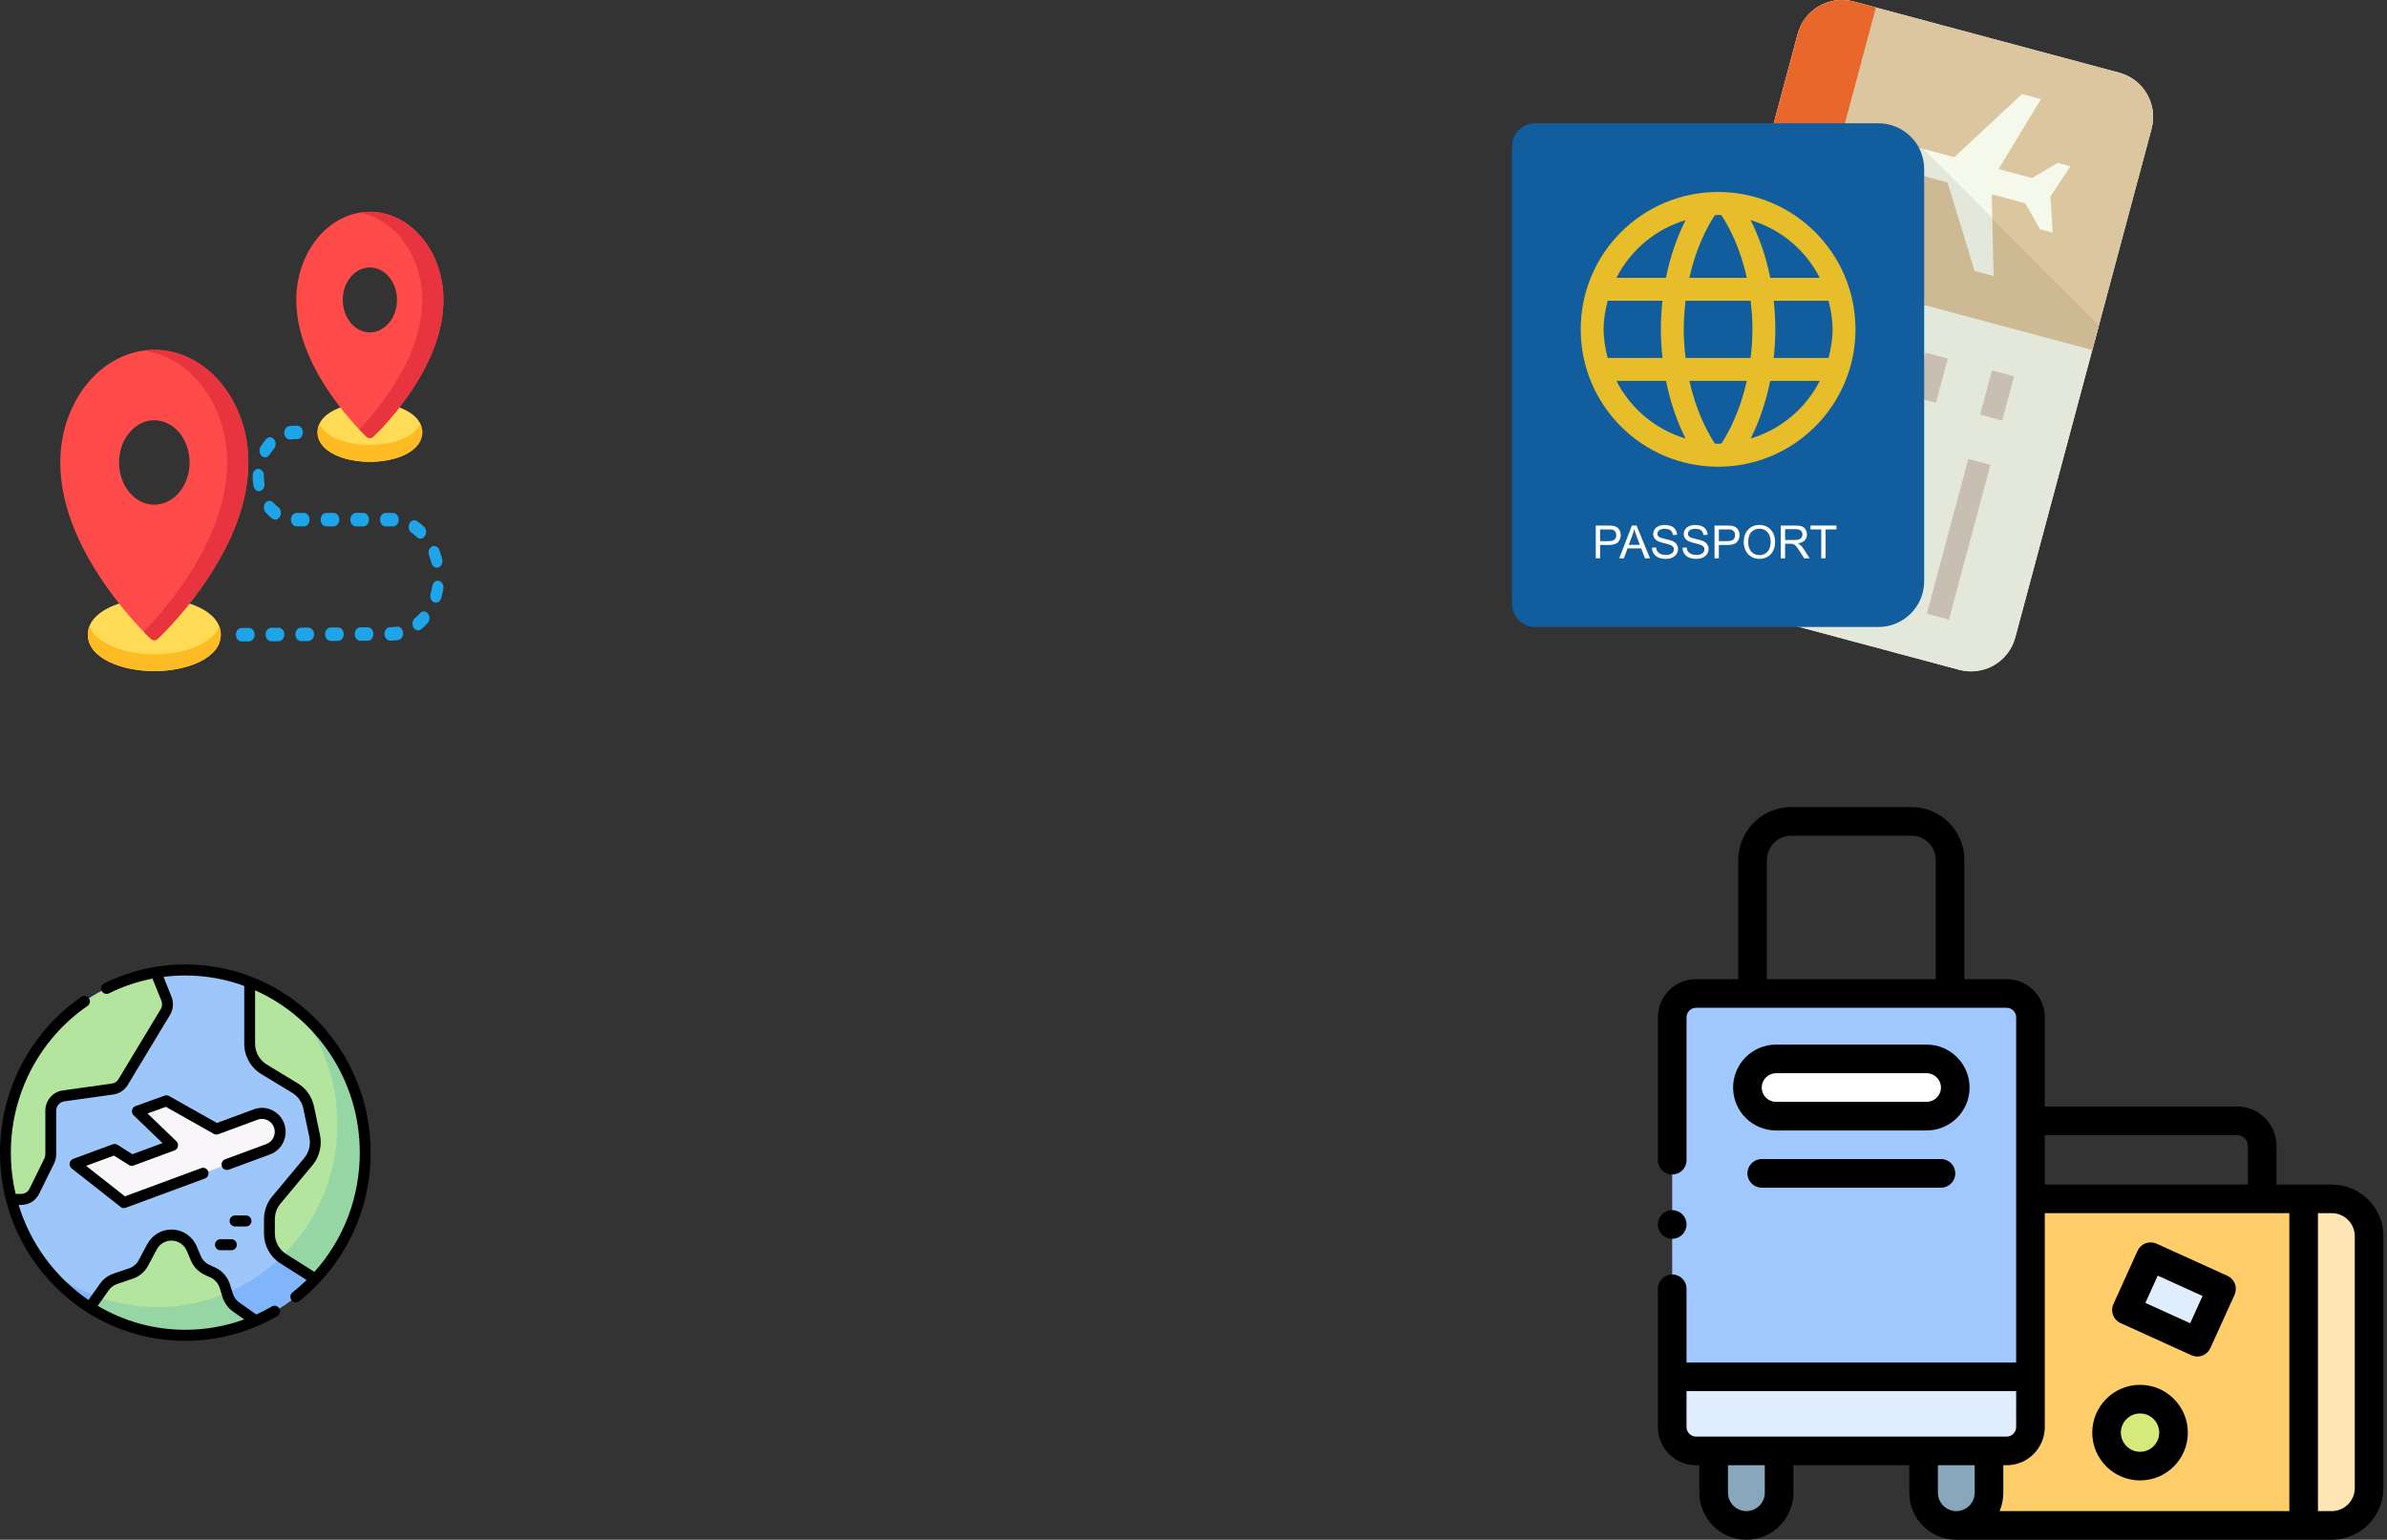 <svg width="1668" height="1076" viewBox="0 0 1668 1076" fill="none" xmlns="http://www.w3.org/2000/svg">
<rect x="0" y="0" width="1668" height="1076" fill="#333333" stroke="none"/>
<path d="M107.83 418.074C85.312 418.074 61.38 426.999 61.38 443.536C61.38 460.074 85.312 468.999 107.83 468.999C130.348 468.999 154.28 460.074 154.28 443.536C154.28 426.999 130.348 418.074 107.83 418.074Z" fill="#FFDB56"/>
<path d="M107.831 244.489C71.599 244.489 42.121 279.796 42.121 323.194C42.121 350.138 52.823 379.109 73.928 409.3C89.467 431.529 104.781 445.813 105.426 446.411C106.134 447.067 106.983 447.395 107.831 447.395C108.68 447.395 109.528 447.067 110.236 446.411C110.881 445.813 126.196 431.529 141.734 409.3C162.84 379.109 173.541 350.138 173.541 323.194C173.541 279.796 144.064 244.489 107.831 244.489ZM132.472 323.194C132.472 339.493 121.44 352.707 107.831 352.707C94.223 352.707 83.191 339.493 83.191 323.194C83.191 306.894 94.223 293.68 107.831 293.68C121.44 293.68 132.472 306.894 132.472 323.194Z" fill="#FF4A4A"/>
<path d="M283.056 286.433C276.424 283.196 267.69 281.413 258.464 281.413C249.239 281.413 240.505 283.196 233.873 286.433C226.122 290.216 221.854 295.77 221.854 302.072C221.854 308.373 226.122 313.928 233.873 317.711C240.505 320.948 249.238 322.731 258.464 322.731C267.69 322.731 276.424 320.948 283.056 317.711C290.806 313.928 295.074 308.373 295.074 302.072C295.074 295.77 290.806 290.217 283.056 286.433Z" fill="#FFDB56"/>
<path d="M107.83 457.242C88.146 457.242 67.382 450.423 62.467 437.658C61.76 439.495 61.38 441.455 61.38 443.537C61.38 460.075 85.312 468.999 107.83 468.999C130.348 468.999 154.28 460.075 154.28 443.537C154.28 441.456 153.9 439.496 153.193 437.658C148.279 450.422 127.515 457.242 107.83 457.242Z" fill="#FFBB24"/>
<path d="M283.056 305.953C276.424 309.19 267.691 310.973 258.464 310.973C249.239 310.973 240.505 309.19 233.873 305.953C228.645 303.402 225.009 300.042 223.192 296.193C222.314 298.051 221.854 300.02 221.854 302.072C221.854 308.373 226.122 313.928 233.873 317.711C240.505 320.948 249.239 322.731 258.465 322.731C267.691 322.731 276.424 320.948 283.057 317.711C290.807 313.928 295.075 308.373 295.075 302.072C295.075 300.021 294.615 298.051 293.737 296.193C291.919 300.042 288.283 303.402 283.056 305.953Z" fill="#FFBB24"/>
<path d="M258.466 148C230.117 148 207.053 175.625 207.053 209.579C207.053 230.551 215.35 253.052 231.712 276.458C243.717 293.632 255.563 304.681 256.061 305.143C256.769 305.799 257.618 306.127 258.466 306.127C259.315 306.127 260.162 305.799 260.871 305.143C261.37 304.681 273.216 293.632 285.22 276.458C301.582 253.052 309.878 230.552 309.878 209.579C309.877 175.625 286.814 148 258.466 148ZM277.404 209.579C277.404 222.107 268.925 232.263 258.466 232.263C248.006 232.263 239.527 222.107 239.527 209.579C239.527 197.052 248.006 186.896 258.466 186.896C268.925 186.896 277.404 197.052 277.404 209.579Z" fill="#FF4A4A"/>
<path d="M107.831 244.489C105.329 244.489 102.86 244.664 100.43 244.992C133.19 249.41 158.738 282.793 158.738 323.194C158.738 350.138 148.036 379.109 126.931 409.3C116.566 424.128 106.307 435.412 100.429 441.465C103.364 444.487 105.211 446.212 105.426 446.41C106.134 447.067 106.983 447.395 107.831 447.395C108.68 447.395 109.528 447.067 110.236 446.41C110.881 445.813 126.196 431.528 141.734 409.3C162.84 379.108 173.541 350.137 173.541 323.193C173.541 279.796 144.063 244.489 107.831 244.489Z" fill="#E7343F"/>
<path d="M258.465 148C255.952 148 253.481 148.221 251.064 148.641C275.917 152.952 295.074 178.635 295.074 209.579C295.074 230.551 286.778 253.052 270.417 276.458C263.038 287.014 255.725 295.249 251.064 300.141C253.986 303.208 255.868 304.965 256.06 305.142C256.768 305.798 257.617 306.126 258.465 306.126C259.314 306.126 260.162 305.798 260.871 305.142C261.369 304.68 273.215 293.631 285.22 276.458C301.582 253.052 309.877 230.551 309.877 209.579C309.877 175.625 286.814 148 258.465 148Z" fill="#E7343F"/>
<path d="M168.79 448.25C166.628 448.25 164.871 446.157 164.861 443.564C164.851 440.964 166.602 438.847 168.773 438.835L173.963 438.807C173.97 438.807 173.975 438.807 173.982 438.807C176.143 438.807 177.902 440.9 177.911 443.493C177.921 446.093 176.17 448.21 173.999 448.222L168.809 448.25C168.802 448.25 168.796 448.25 168.79 448.25ZM189.552 448.137C187.391 448.137 185.633 446.044 185.623 443.451C185.613 440.851 187.364 438.734 189.535 438.723L194.725 438.694C194.732 438.694 194.738 438.694 194.744 438.694C196.906 438.694 198.663 440.787 198.673 443.38C198.683 445.98 196.932 448.097 194.761 448.109L189.571 448.137C189.564 448.137 189.558 448.137 189.552 448.137ZM210.315 448.023C208.153 448.023 206.396 445.931 206.386 443.338C206.376 440.738 208.127 438.62 210.298 438.609L215.488 438.581C215.494 438.581 215.5 438.581 215.506 438.581C217.668 438.581 219.425 440.674 219.435 443.267C219.445 445.867 217.694 447.984 215.523 447.995L210.333 448.023C210.327 448.023 210.321 448.023 210.315 448.023ZM231.078 447.911C228.916 447.911 227.158 445.818 227.148 443.225C227.138 440.625 228.89 438.508 231.06 438.496L236.251 438.468C236.257 438.468 236.263 438.468 236.269 438.468C238.431 438.468 240.189 440.561 240.199 443.154C240.208 445.753 238.457 447.871 236.286 447.882L231.096 447.911C231.09 447.911 231.083 447.911 231.078 447.911ZM251.84 447.798C249.678 447.798 247.92 445.706 247.91 443.113C247.9 440.513 249.652 438.395 251.823 438.384L257.013 438.356C257.019 438.356 257.025 438.356 257.031 438.356C259.193 438.356 260.951 440.449 260.961 443.042C260.971 445.642 259.219 447.759 257.049 447.77L251.858 447.798C251.852 447.798 251.846 447.798 251.84 447.798ZM272.602 447.685C270.441 447.685 268.684 445.593 268.673 443.001C268.662 440.402 270.413 438.284 272.584 438.271L273.32 438.267C274.634 438.26 275.952 438.148 277.239 437.935C279.385 437.576 281.372 439.378 281.67 441.954C281.967 444.529 280.465 446.905 278.315 447.261C276.684 447.531 275.016 447.672 273.356 447.681L272.622 447.685C272.616 447.685 272.609 447.685 272.602 447.685ZM292.153 440.594C290.908 440.594 289.683 439.887 288.92 438.568C287.684 436.432 288.127 433.499 289.911 432.017C291.163 430.978 292.356 429.813 293.459 428.555C295.029 426.761 297.517 426.833 299.015 428.715C300.512 430.597 300.453 433.577 298.881 435.37C297.485 436.964 295.974 438.439 294.39 439.754C293.706 440.322 292.926 440.594 292.153 440.594ZM304.582 421.184C304.144 421.184 303.698 421.095 303.262 420.909C301.217 420.036 300.152 417.343 300.88 414.895C301.391 413.18 301.791 411.402 302.073 409.611C302.475 407.056 304.532 405.376 306.662 405.856C308.795 406.337 310.198 408.799 309.796 411.353C309.439 413.626 308.93 415.881 308.282 418.056C307.71 419.982 306.196 421.184 304.582 421.184ZM305.218 396.732C303.51 396.732 301.937 395.388 301.443 393.322C301.024 391.573 300.484 389.848 299.841 388.196C298.923 385.84 299.774 383.038 301.74 381.939C303.709 380.841 306.046 381.859 306.964 384.215C307.781 386.312 308.465 388.502 308.998 390.725C309.596 393.223 308.391 395.831 306.305 396.548C305.942 396.673 305.577 396.732 305.218 396.732ZM293.82 376.426C292.967 376.426 292.109 376.096 291.387 375.413C290.192 374.282 288.913 373.257 287.589 372.363C285.698 371.087 285.028 368.216 286.094 365.951C287.159 363.686 289.557 362.884 291.446 364.16C293.124 365.293 294.743 366.592 296.258 368.024C297.961 369.634 298.252 372.595 296.907 374.635C296.132 375.812 294.982 376.426 293.82 376.426ZM274.689 367.894C274.631 367.894 274.572 367.893 274.513 367.889C274.073 367.866 273.631 367.854 273.187 367.854H269.496C267.326 367.854 265.566 365.748 265.566 363.147C265.566 360.548 267.325 358.44 269.496 358.44H273.187C273.742 358.44 274.304 358.454 274.86 358.484C277.028 358.599 278.708 360.798 278.612 363.395C278.519 365.922 276.78 367.894 274.689 367.894ZM253.925 367.855H248.734C246.564 367.855 244.804 365.748 244.804 363.148C244.804 360.548 246.564 358.441 248.734 358.441H253.925C256.095 358.441 257.855 360.548 257.855 363.148C257.855 365.748 256.095 367.855 253.925 367.855ZM233.162 367.855H227.972C225.801 367.855 224.042 365.748 224.042 363.148C224.042 360.548 225.801 358.441 227.972 358.441H233.162C235.333 358.441 237.092 360.548 237.092 363.148C237.092 365.748 235.333 367.855 233.162 367.855ZM212.399 367.855H207.208C205.038 367.855 203.278 365.748 203.278 363.148C203.278 360.548 205.038 358.441 207.208 358.441H212.399C214.57 358.441 216.329 360.548 216.329 363.148C216.329 365.748 214.57 367.855 212.399 367.855ZM192.378 363.173C191.661 363.173 190.936 362.938 190.285 362.447C188.6 361.174 187.017 359.688 185.579 358.032C184.015 356.23 183.966 353.25 185.471 351.377C186.974 349.505 189.463 349.445 191.027 351.248C192.082 352.462 193.243 353.552 194.478 354.485C196.315 355.871 196.864 358.779 195.706 360.977C194.958 362.395 193.682 363.173 192.378 363.173ZM180.956 343.232C179.112 343.232 177.468 341.672 177.102 339.425C176.742 337.211 176.56 334.936 176.56 332.663L176.561 332.292C176.586 329.711 178.341 327.639 180.49 327.639C180.506 327.639 180.521 327.639 180.537 327.64C182.707 327.67 184.446 329.801 184.421 332.401L184.42 332.662C184.42 334.332 184.554 336.002 184.817 337.624C185.232 340.176 183.842 342.647 181.712 343.144C181.458 343.204 181.205 343.232 180.956 343.232ZM185.251 319.608C184.456 319.608 183.655 319.321 182.961 318.724C181.198 317.207 180.796 314.266 182.061 312.155C183.225 310.215 184.557 308.411 186.022 306.793C187.619 305.03 190.104 305.151 191.575 307.061C193.047 308.972 192.947 311.95 191.351 313.712C190.277 314.9 189.299 316.223 188.446 317.647C187.678 318.926 186.473 319.608 185.251 319.608ZM202.551 307.151C200.612 307.151 198.924 305.431 198.661 303.064C198.374 300.488 199.887 298.12 202.038 297.777C203.322 297.573 204.635 297.469 205.942 297.469H207.736C209.907 297.469 211.666 299.576 211.666 302.176C211.666 304.776 209.907 306.883 207.736 306.883H205.942C204.981 306.883 204.016 306.959 203.074 307.109C202.898 307.138 202.724 307.151 202.551 307.151Z" fill="#1EA4E9"/>
<g clip-path="url(#clip0)">
<path d="M1480.86 50.791C1497.93 55.365 1508.06 72.912 1503.49 89.983L1408.24 445.444C1403.67 462.515 1386.12 472.646 1369.05 468.071L1183.59 418.377C1166.52 413.803 1156.39 396.256 1160.96 379.185L1256.21 23.725C1260.78 6.654 1278.33 -3.477 1295.4 1.098L1480.86 50.791Z" fill="#F5F9EC"/>
<path d="M1337.33 97.948H1236.32L1160.96 379.186C1156.39 396.256 1166.52 413.803 1183.59 418.377L1369.05 468.068C1386.12 472.642 1403.67 462.514 1408.24 445.443L1466.69 227.31L1337.33 97.948Z" fill="#E4E8DB"/>
<path d="M1480.86 50.791C1497.93 55.365 1508.06 72.912 1503.49 89.983L1462.07 244.531L1214.8 178.274L1256.21 23.726C1260.78 6.655 1278.33 -3.476 1295.4 1.099L1480.86 50.791Z" fill="#DCC69F"/>
<path d="M1269.15 408.145L1298.13 299.967L1282.68 295.826L1253.69 404.004L1269.15 408.145Z" fill="#C8BEB2"/>
<path d="M1306.42 269.077L1314.7 238.169L1299.24 234.028L1290.96 264.936L1306.42 269.077Z" fill="#C8BEB2"/>
<path d="M1352.81 281.455L1361.09 250.547L1345.64 246.406L1337.36 277.314L1352.81 281.455Z" fill="#C8BEB2"/>
<path d="M1399.14 293.897L1407.42 262.989L1391.96 258.848L1383.68 289.756L1399.14 293.897Z" fill="#C8BEB2"/>
<path d="M1315.48 420.579L1344.46 312.401L1329.01 308.26L1300.02 416.438L1315.48 420.579Z" fill="#C8BEB2"/>
<path d="M1361.9 433.022L1390.88 324.844L1375.43 320.703L1346.44 428.881L1361.9 433.022Z" fill="#C8BEB2"/>
<path d="M1426.21 69.277L1412.96 65.727L1365.65 109.841C1353.25 106.519 1339.34 102.791 1336.95 102.151C1328.12 99.785 1318.1 101.834 1316.92 106.249C1315.74 110.665 1323.38 117.447 1332.21 119.813C1334.6 120.453 1348.51 124.18 1360.91 127.503L1379.83 189.365L1393.08 192.915L1391.82 135.786C1400.53 138.118 1409.41 140.497 1415.23 142.057L1425.51 160.194L1434.35 162.56L1432.83 137.306L1446.77 116.195L1437.94 113.829L1419.96 124.394C1414.14 122.834 1405.26 120.454 1396.56 118.123L1426.21 69.277Z" fill="#F5F9EC"/>
<path d="M1214.8 178.273L1462.08 244.53L1466.69 227.312L1337.33 97.948H1236.32L1214.8 178.273Z" fill="#CDB994"/>
<path d="M1336.95 102.151C1328.12 99.784 1318.1 101.834 1316.92 106.249C1315.74 110.665 1323.38 117.448 1332.22 119.814C1334.6 120.455 1348.52 124.183 1360.91 127.504L1379.83 189.367L1393.08 192.916L1392.2 152.822L1343.21 103.828C1340.1 102.995 1337.79 102.376 1336.95 102.151Z" fill="#E4E8DB"/>
<path d="M1310.86 5.239L1199.05 422.519L1183.59 418.378C1166.52 413.804 1156.39 396.257 1160.97 379.186L1256.21 23.725C1260.79 6.654 1278.33 -3.477 1295.4 1.098L1310.86 5.239Z" fill="#EA672C"/>
<path d="M1344.58 406.151C1344.58 423.824 1330.26 438.151 1312.58 438.151H1072.58C1063.75 438.151 1056.58 430.988 1056.58 422.151V102.151C1056.58 93.314 1063.75 86.151 1072.58 86.151H1312.58C1330.26 86.151 1344.58 100.478 1344.58 118.151V406.151Z" fill="#125D9D"/>
<path d="M1200.58 134.151C1147.57 134.151 1104.58 177.132 1104.58 230.151C1104.58 283.17 1147.57 326.151 1200.58 326.151C1253.6 326.151 1296.58 283.17 1296.58 230.151C1296.58 177.132 1253.6 134.151 1200.58 134.151ZM1271.63 194.151H1237.03C1233.72 177.571 1228.56 164.17 1223.28 153.831C1244.42 160.14 1261.78 174.8 1271.63 194.151ZM1224.58 230.151C1224.58 237.293 1224.05 243.854 1223.31 250.151H1177.86C1177.12 243.854 1176.58 237.292 1176.58 230.151C1176.58 223.006 1177.11 216.446 1177.84 210.151H1223.33C1224.06 216.446 1224.58 223.007 1224.58 230.151ZM1180.51 194.151C1184.95 174.102 1192.28 159.537 1198.26 150.385C1199.05 150.362 1199.79 150.151 1200.58 150.151C1201.39 150.151 1202.13 150.366 1202.94 150.389C1208.94 159.6 1216.24 174.171 1220.66 194.151H1180.51ZM1177.89 153.831C1172.63 164.148 1167.46 177.564 1164.15 194.151H1129.54C1139.39 174.8 1156.75 160.144 1177.89 153.831ZM1123.42 210.151H1161.72C1161.05 216.487 1160.58 223.077 1160.58 230.151C1160.58 237.229 1161.06 243.811 1161.74 250.151H1123.42C1121.75 243.721 1120.58 237.097 1120.58 230.151C1120.58 223.206 1121.75 216.581 1123.42 210.151ZM1129.54 266.151H1164.19C1167.53 282.768 1172.71 296.284 1177.87 306.464C1156.74 300.151 1139.39 285.495 1129.54 266.151ZM1198.26 309.917C1192.52 301.097 1185.05 286.493 1180.53 266.151H1220.64C1216.12 286.479 1208.66 301.077 1202.91 309.917C1202.12 309.94 1201.38 310.151 1200.59 310.151C1199.79 310.151 1199.05 309.941 1198.26 309.917ZM1223.31 306.464C1228.48 296.274 1233.65 282.769 1236.99 266.151H1271.63C1261.78 285.494 1244.44 300.147 1223.31 306.464ZM1277.75 250.151H1239.43C1240.11 243.811 1240.58 237.229 1240.58 230.151C1240.58 223.077 1240.12 216.487 1239.46 210.151H1277.74C1279.42 216.581 1280.58 223.205 1280.58 230.151C1280.58 237.097 1279.42 243.722 1277.75 250.151Z" fill="#E7BE29"/>
<path d="M1115.09 390.168V367.262H1123.73C1125.25 367.262 1126.41 367.335 1127.21 367.481C1128.34 367.669 1129.28 368.026 1130.04 368.551C1130.8 369.077 1131.41 369.815 1131.88 370.762C1132.34 371.71 1132.57 372.752 1132.57 373.887C1132.57 375.835 1131.95 377.484 1130.71 378.832C1129.47 380.182 1127.23 380.855 1123.99 380.855H1118.12V390.168H1115.09ZM1118.12 378.152H1124.04C1126 378.152 1127.39 377.788 1128.21 377.058C1129.03 376.329 1129.44 375.303 1129.44 373.98C1129.44 373.022 1129.2 372.202 1128.72 371.519C1128.23 370.837 1127.6 370.386 1126.8 370.167C1126.29 370.032 1125.35 369.964 1123.98 369.964H1118.12V378.152V378.152Z" fill="white"/>
<path d="M1131.54 390.168L1140.34 367.262H1143.6L1152.98 390.168H1149.52L1146.85 383.23H1137.27L1134.76 390.168H1131.54ZM1138.15 380.761H1145.91L1143.52 374.417C1142.79 372.49 1142.25 370.907 1141.9 369.667C1141.61 371.136 1141.2 372.595 1140.66 374.042L1138.15 380.761Z" fill="white"/>
<path d="M1154.37 382.808L1157.23 382.558C1157.36 383.704 1157.68 384.644 1158.17 385.378C1158.67 386.112 1159.43 386.706 1160.48 387.159C1161.52 387.612 1162.69 387.839 1163.99 387.839C1165.15 387.839 1166.17 387.667 1167.06 387.323C1167.94 386.979 1168.6 386.509 1169.03 385.909C1169.46 385.31 1169.68 384.657 1169.68 383.948C1169.68 383.229 1169.47 382.602 1169.06 382.065C1168.64 381.529 1167.95 381.079 1166.99 380.713C1166.38 380.474 1165.02 380.102 1162.91 379.596C1160.81 379.091 1159.34 378.615 1158.49 378.166C1157.4 377.594 1156.58 376.883 1156.05 376.033C1155.51 375.184 1155.24 374.234 1155.24 373.181C1155.24 372.025 1155.57 370.945 1156.23 369.939C1156.88 368.934 1157.84 368.171 1159.1 367.65C1160.36 367.129 1161.76 366.869 1163.3 366.869C1165 366.869 1166.5 367.142 1167.8 367.689C1169.09 368.236 1170.09 369.041 1170.79 370.103C1171.49 371.166 1171.86 372.369 1171.91 373.712L1169.01 373.931C1168.85 372.484 1168.32 371.39 1167.42 370.65C1166.52 369.911 1165.19 369.541 1163.43 369.541C1161.6 369.541 1160.26 369.877 1159.42 370.549C1158.58 371.221 1158.16 372.031 1158.16 372.979C1158.16 373.802 1158.46 374.479 1159.05 375.01C1159.64 375.541 1161.16 376.086 1163.62 376.643C1166.09 377.201 1167.78 377.688 1168.69 378.104C1170.03 378.719 1171.01 379.498 1171.65 380.44C1172.28 381.383 1172.6 382.469 1172.6 383.698C1172.6 384.917 1172.25 386.065 1171.55 387.143C1170.86 388.221 1169.85 389.06 1168.55 389.659C1167.24 390.258 1165.77 390.557 1164.13 390.557C1162.06 390.557 1160.32 390.254 1158.92 389.651C1157.52 389.047 1156.42 388.138 1155.62 386.924C1154.83 385.712 1154.41 384.339 1154.37 382.808Z" fill="white"/>
<path d="M1175.71 382.808L1178.57 382.558C1178.71 383.704 1179.02 384.644 1179.51 385.378C1180.01 386.112 1180.78 386.706 1181.82 387.159C1182.86 387.612 1184.03 387.839 1185.34 387.839C1186.49 387.839 1187.51 387.667 1188.4 387.323C1189.28 386.979 1189.94 386.509 1190.38 385.909C1190.81 385.31 1191.02 384.657 1191.02 383.948C1191.02 383.229 1190.82 382.602 1190.4 382.065C1189.98 381.529 1189.29 381.079 1188.34 380.713C1187.72 380.474 1186.36 380.102 1184.26 379.596C1182.15 379.091 1180.68 378.615 1179.84 378.166C1178.74 377.594 1177.93 376.883 1177.39 376.033C1176.85 375.184 1176.59 374.234 1176.59 373.181C1176.59 372.025 1176.91 370.945 1177.57 369.939C1178.23 368.934 1179.18 368.171 1180.45 367.65C1181.71 367.129 1183.11 366.869 1184.65 366.869C1186.35 366.869 1187.84 367.142 1189.14 367.689C1190.44 368.236 1191.43 369.041 1192.13 370.103C1192.83 371.166 1193.21 372.369 1193.26 373.712L1190.35 373.931C1190.19 372.484 1189.67 371.39 1188.76 370.65C1187.86 369.911 1186.53 369.541 1184.77 369.541C1182.94 369.541 1181.6 369.877 1180.76 370.549C1179.93 371.221 1179.51 372.031 1179.51 372.979C1179.51 373.802 1179.8 374.479 1180.4 375.01C1180.98 375.541 1182.5 376.086 1184.97 376.643C1187.43 377.201 1189.12 377.688 1190.04 378.104C1191.37 378.719 1192.35 379.498 1192.99 380.44C1193.63 381.383 1193.94 382.469 1193.94 383.698C1193.94 384.917 1193.6 386.065 1192.9 387.143C1192.2 388.221 1191.2 389.06 1189.89 389.659C1188.58 390.258 1187.11 390.557 1185.48 390.557C1183.4 390.557 1181.67 390.254 1180.26 389.651C1178.86 389.047 1177.76 388.138 1176.97 386.924C1176.17 385.712 1175.75 384.339 1175.71 382.808Z" fill="white"/>
<path d="M1198.09 390.168V367.262H1206.73C1208.25 367.262 1209.41 367.335 1210.21 367.481C1211.34 367.669 1212.28 368.026 1213.04 368.551C1213.8 369.077 1214.41 369.815 1214.88 370.762C1215.34 371.71 1215.57 372.752 1215.57 373.887C1215.57 375.835 1214.95 377.484 1213.71 378.832C1212.47 380.182 1210.23 380.855 1206.99 380.855H1201.12V390.168H1198.09ZM1201.12 378.152H1207.04C1209 378.152 1210.39 377.788 1211.21 377.058C1212.03 376.329 1212.45 375.303 1212.45 373.98C1212.45 373.022 1212.2 372.202 1211.72 371.519C1211.23 370.837 1210.6 370.386 1209.8 370.167C1209.29 370.032 1208.35 369.964 1206.98 369.964H1201.12V378.152Z" fill="white"/>
<path d="M1218.51 379.011C1218.51 375.209 1219.53 372.233 1221.57 370.081C1223.61 367.931 1226.25 366.854 1229.48 366.854C1231.59 366.854 1233.5 367.36 1235.2 368.37C1236.89 369.381 1238.19 370.79 1239.08 372.597C1239.97 374.405 1240.41 376.454 1240.41 378.745C1240.41 381.068 1239.95 383.146 1239.01 384.979C1238.07 386.813 1236.74 388.201 1235.02 389.143C1233.31 390.086 1231.45 390.557 1229.46 390.557C1227.31 390.557 1225.38 390.036 1223.68 388.994C1221.98 387.953 1220.7 386.531 1219.82 384.728C1218.95 382.928 1218.51 381.022 1218.51 379.011ZM1221.63 379.058C1221.63 381.819 1222.38 383.994 1223.86 385.581C1225.34 387.17 1227.21 387.964 1229.45 387.964C1231.73 387.964 1233.6 387.162 1235.08 385.558C1236.55 383.954 1237.29 381.678 1237.29 378.73C1237.29 376.866 1236.98 375.238 1236.35 373.847C1235.72 372.456 1234.79 371.378 1233.58 370.613C1232.36 369.847 1231 369.465 1229.49 369.465C1227.35 369.465 1225.5 370.202 1223.95 371.676C1222.41 373.15 1221.63 375.611 1221.63 379.058Z" fill="white"/>
<path d="M1244.37 390.168V367.262H1254.52C1256.56 367.262 1258.12 367.468 1259.18 367.879C1260.24 368.291 1261.09 369.018 1261.73 370.059C1262.36 371.101 1262.68 372.252 1262.68 373.512C1262.68 375.137 1262.15 376.507 1261.1 377.621C1260.05 378.736 1258.42 379.444 1256.23 379.746C1257.03 380.132 1257.64 380.512 1258.05 380.887C1258.94 381.7 1259.78 382.715 1260.57 383.934L1264.55 390.168H1260.74L1257.71 385.402C1256.82 384.027 1256.1 382.975 1255.52 382.246C1254.95 381.517 1254.44 381.007 1253.98 380.715C1253.53 380.424 1253.07 380.221 1252.6 380.106C1252.26 380.034 1251.69 379.997 1250.91 379.997H1247.4V390.169H1244.37V390.168ZM1247.4 377.371H1253.91C1255.3 377.371 1256.38 377.228 1257.16 376.941C1257.95 376.655 1258.54 376.197 1258.95 375.566C1259.35 374.936 1259.55 374.252 1259.55 373.511C1259.55 372.428 1259.16 371.537 1258.37 370.839C1257.59 370.142 1256.35 369.792 1254.65 369.792H1247.4V377.371H1247.4Z" fill="white"/>
<path d="M1272.68 390.168V369.965H1265.13V367.262H1283.29V369.965H1275.71V390.168H1272.68Z" fill="white"/>
</g>
<g clip-path="url(#clip1)">
<path fill-rule="evenodd" clip-rule="evenodd" d="M1418.86 962.169V837.787V769.162V710.883C1418.86 701.756 1411.38 694.272 1402.25 694.272H1362.68H1224.69H1185.12C1176 694.272 1168.51 701.755 1168.51 710.883V962.17H1418.86V962.169ZM1346.32 779.99H1241.05C1230.05 779.99 1221.07 771.004 1221.07 760.006C1221.07 749.008 1230.05 739.994 1241.05 739.994H1346.32C1357.32 739.994 1366.31 749.008 1366.31 760.006C1366.31 771.004 1357.32 779.99 1346.32 779.99Z" fill="#A0C8FF"/>
<path fill-rule="evenodd" clip-rule="evenodd" d="M1366.31 760.006C1366.31 749.008 1357.32 739.994 1346.32 739.994H1241.05C1230.05 739.994 1221.07 749.008 1221.07 760.006C1221.07 771.004 1230.05 779.99 1241.05 779.99H1346.32C1357.32 779.99 1366.31 771.004 1366.31 760.006Z" fill="white"/>
<path fill-rule="evenodd" clip-rule="evenodd" d="M1609.76 1066V837.787H1580.79H1418.86V962.169V997.29C1418.86 1006.45 1411.38 1013.93 1402.25 1013.93H1389.89V1043.12C1389.89 1055.71 1379.6 1066 1367.02 1066H1370.22H1609.76ZM1502.82 878.208L1552.36 900.686L1535.44 937.961L1485.92 915.483L1502.82 878.208ZM1495.45 977.759C1508.37 977.759 1518.83 988.247 1518.83 1001.17C1518.83 1014.07 1508.37 1024.56 1495.45 1024.56C1482.52 1024.56 1472.03 1014.07 1472.03 1001.17C1472.03 988.247 1482.52 977.759 1495.45 977.759Z" fill="#FFCD69"/>
<path fill-rule="evenodd" clip-rule="evenodd" d="M1418.86 997.289V962.168H1168.51V997.289C1168.51 1006.44 1176 1013.93 1185.12 1013.93H1197.48H1243.2H1344.17H1389.89H1402.25C1411.38 1013.93 1418.86 1006.44 1418.86 997.289Z" fill="#DFEDFF"/>
<path fill-rule="evenodd" clip-rule="evenodd" d="M1389.89 1043.12V1013.93H1344.17V1043.12C1344.17 1055.71 1354.46 1066 1367.02 1066C1379.6 1066 1389.89 1055.71 1389.89 1043.12Z" fill="#89A7BC"/>
<path fill-rule="evenodd" clip-rule="evenodd" d="M1243.21 1043.12V1013.93H1197.48V1043.12C1197.48 1055.71 1207.77 1066 1220.36 1066C1232.92 1066 1243.21 1055.71 1243.21 1043.12V1043.12Z" fill="#89A7BC"/>
<path fill-rule="evenodd" clip-rule="evenodd" d="M1655.49 1039.92V863.865C1655.49 849.522 1643.75 837.787 1629.44 837.787H1609.76V1066H1629.44C1643.75 1066 1655.49 1054.26 1655.49 1039.92Z" fill="#FFE6B4"/>
<path fill-rule="evenodd" clip-rule="evenodd" d="M1552.36 900.687L1502.82 878.208L1485.92 915.483L1535.44 937.962L1552.36 900.687Z" fill="#DFEDFF"/>
<path fill-rule="evenodd" clip-rule="evenodd" d="M1518.83 1001.17C1518.83 988.247 1508.37 977.759 1495.45 977.759C1482.52 977.759 1472.04 988.247 1472.04 1001.17C1472.04 1014.07 1482.52 1024.56 1495.45 1024.56C1508.37 1024.56 1518.83 1014.07 1518.83 1001.17Z" fill="#D5EA7A"/>
<path d="M1629.44 827.787H1590.8V800.767C1590.8 785.594 1578.45 773.249 1563.28 773.249H1428.86V710.882C1428.86 696.209 1416.92 684.271 1402.25 684.271H1372.68V600.985C1372.68 580.592 1356.09 564 1335.69 564H1251.68C1231.29 564 1214.69 580.592 1214.69 600.985V684.271H1185.12C1170.45 684.271 1158.52 696.209 1158.52 710.882V810.773C1158.52 816.296 1162.99 820.773 1168.52 820.773C1174.04 820.773 1178.52 816.296 1178.52 810.773V710.882C1178.52 707.299 1181.54 704.271 1185.12 704.271H1402.25C1405.83 704.271 1408.86 707.298 1408.86 710.882V952.169H1178.52V900.602C1178.52 895.079 1174.04 890.602 1168.52 890.602C1162.99 890.602 1158.52 895.079 1158.52 900.602V997.29C1158.52 1011.98 1170.45 1023.93 1185.12 1023.93H1187.48V1043.12C1187.48 1061.25 1202.23 1076 1220.36 1076C1238.47 1076 1253.2 1061.25 1253.2 1043.12V1023.93H1334.17V1043.12C1334.17 1061.25 1348.9 1076 1367.02 1076H1629.44C1649.31 1076 1665.48 1059.81 1665.48 1039.92V863.865C1665.48 843.972 1649.31 827.787 1629.44 827.787V827.787ZM1352.68 684.271H1234.69V600.985C1234.69 591.62 1242.31 584 1251.68 584H1335.7C1345.06 584 1352.68 591.62 1352.68 600.985V684.271ZM1428.86 793.25H1563.28C1567.42 793.25 1570.8 796.623 1570.8 800.768V827.788H1428.86V793.25ZM1233.2 1043.12C1233.2 1050.22 1227.44 1056 1220.36 1056C1213.26 1056 1207.48 1050.22 1207.48 1043.12V1023.93H1233.2V1043.12ZM1185.12 1003.93C1181.54 1003.93 1178.52 1000.89 1178.52 997.29V972.169H1408.86V997.29C1408.86 1000.89 1405.83 1003.93 1402.25 1003.93H1185.12ZM1379.89 1043.12C1379.89 1050.22 1374.12 1056 1367.02 1056C1359.93 1056 1354.17 1050.22 1354.17 1043.12V1023.93H1379.89V1043.12ZM1599.76 1056H1397.26C1398.95 1052.04 1399.89 1047.69 1399.89 1043.12V1023.93H1402.25C1416.92 1023.93 1428.86 1011.98 1428.86 997.29V847.787H1599.76V1056H1599.76ZM1645.48 1039.92C1645.48 1048.79 1638.28 1056 1629.43 1056H1619.76V847.787H1629.43C1638.28 847.787 1645.48 854.999 1645.48 863.865V1039.92Z" fill="black"/>
<path d="M1231.07 809.986C1225.55 809.986 1221.07 814.463 1221.07 819.986C1221.07 825.509 1225.55 829.986 1231.07 829.986H1356.33C1361.85 829.986 1366.33 825.509 1366.33 819.986C1366.33 814.463 1361.85 809.986 1356.33 809.986H1231.07Z" fill="black"/>
<path d="M1376.31 760.006C1376.31 743.457 1362.86 729.994 1346.32 729.994H1241.05C1224.52 729.994 1211.07 743.457 1211.07 760.006C1211.07 776.539 1224.52 789.99 1241.05 789.99H1346.32C1362.86 789.99 1376.31 776.539 1376.31 760.006ZM1346.32 769.99H1241.05C1235.55 769.99 1231.07 765.511 1231.07 760.006C1231.07 754.485 1235.55 749.994 1241.05 749.994H1346.32C1351.83 749.994 1356.31 754.486 1356.31 760.006C1356.31 765.511 1351.83 769.99 1346.32 769.99Z" fill="black"/>
<path d="M1481.79 924.589L1531.31 947.067C1532.65 947.675 1534.06 947.963 1535.44 947.963C1539.24 947.963 1542.88 945.782 1544.55 942.094L1561.47 904.819C1562.57 902.403 1562.66 899.652 1561.73 897.168C1560.79 894.685 1558.91 892.674 1556.5 891.578L1506.95 869.1C1504.53 868.005 1501.78 867.913 1499.3 868.847C1496.82 869.781 1494.81 871.662 1493.71 874.079L1476.82 911.354C1474.54 916.384 1476.76 922.307 1481.79 924.589V924.589ZM1507.8 891.448L1539.13 905.66L1530.47 924.722L1499.16 910.508L1507.8 891.448Z" fill="black"/>
<path d="M1495.45 1034.56C1513.86 1034.56 1528.83 1019.58 1528.83 1001.17C1528.83 982.749 1513.86 967.759 1495.45 967.759C1477.02 967.759 1462.04 982.748 1462.04 1001.17C1462.04 1019.58 1477.02 1034.56 1495.45 1034.56ZM1495.45 987.759C1502.83 987.759 1508.83 993.776 1508.83 1001.17C1508.83 1008.55 1502.83 1014.56 1495.45 1014.56C1488.05 1014.56 1482.04 1008.55 1482.04 1001.17C1482.04 993.776 1488.05 987.759 1495.45 987.759Z" fill="black"/>
<path d="M1168.52 865.702C1174.04 865.702 1178.52 861.197 1178.52 855.674C1178.52 850.151 1174.04 845.674 1168.52 845.674C1162.99 845.674 1158.52 850.151 1158.52 855.674V855.731C1158.52 861.253 1162.99 865.702 1168.52 865.702V865.702Z" fill="black"/>
</g>
<path d="M129.5 933.147C198.926 933.147 255.206 875.998 255.206 805.5C255.206 735.002 198.926 677.853 129.5 677.853C60.075 677.853 3.794 735.002 3.794 805.5C3.794 875.998 60.075 933.147 129.5 933.147Z" fill="#9DC6FB"/>
<path d="M208.143 705.924C225.435 727.79 235.788 755.556 235.788 785.782C235.788 856.28 179.507 913.429 110.082 913.429C80.315 913.429 52.972 902.917 31.438 885.358C54.477 914.492 89.841 933.147 129.5 933.147C198.926 933.147 255.206 875.998 255.206 805.5C255.206 765.228 236.834 729.319 208.143 705.924V705.924Z" fill="#80B4FB"/>
<path d="M178.733 778.837L151.256 788.992L116.276 769.28L95.993 776.591L120.631 800.311L92.087 810.861L80.064 803.278L52.427 813.493L86.595 840.377L187.434 803.108C194.034 800.669 197.437 793.258 195.035 786.555C192.632 779.853 185.334 776.397 178.733 778.837V778.837Z" fill="#F9F6F9"/>
<path d="M116.299 697.893L108.919 679.565C49.286 689.54 3.794 742.121 3.794 805.5C3.794 816.801 5.247 827.756 7.962 838.19H14.851C18.722 838.19 22.261 835.969 23.992 832.453L34.397 811.323C35.107 809.883 35.476 808.293 35.476 806.682V776.144C35.476 770.962 39.24 766.573 44.296 765.864L78.721 761.029C81.753 760.603 84.437 758.82 86.036 756.17L115.554 707.242C117.254 704.424 117.53 700.952 116.299 697.893V697.893Z" fill="#B3E59F"/>
<path d="M174.468 686.272V729.379C174.468 736.684 178.25 743.452 184.425 747.198L206.167 760.387C211.044 763.346 214.488 768.232 215.674 773.875L219.899 793.982C221.218 800.265 219.599 806.815 215.512 811.72L193.102 838.613C189.979 842.361 188.265 847.111 188.265 852.02V861.957C188.265 869.121 191.904 875.779 197.89 879.569L220.308 893.764C241.924 870.838 255.206 839.745 255.206 805.5C255.206 751.093 221.682 704.645 174.468 686.272V686.272Z" fill="#B3E59F"/>
<path d="M208.154 705.937C225.439 727.801 235.788 755.562 235.788 785.782C235.788 822.322 220.664 855.273 196.431 878.542C196.902 878.902 197.384 879.249 197.89 879.569L220.307 893.764C241.924 870.838 255.206 839.745 255.206 805.5C255.206 765.233 236.839 729.33 208.154 705.937Z" fill="#95D6A4"/>
<path d="M129.5 933.147C146.955 933.147 163.578 929.532 178.685 923.003L165.025 913.382C162.203 911.395 160.112 908.51 159.082 905.183L157.127 898.867C155.806 894.596 152.753 891.101 148.735 889.259L144.692 887.405C141.166 885.787 138.364 882.887 136.839 879.275L134.03 872.619C131.592 866.843 125.998 863.097 119.809 863.097C114.131 863.097 108.909 866.256 106.205 871.326L100.22 882.545C98.349 886.052 95.235 888.706 91.508 889.967L80.594 893.661C77.508 894.706 74.824 896.712 72.925 899.395L62.794 913.702C82.127 926.018 104.992 933.147 129.5 933.147Z" fill="#B3E59F"/>
<path d="M159.082 905.183L158.585 903.576C143.66 909.92 127.275 913.43 110.082 913.43C95.375 913.43 81.262 910.856 68.145 906.143L62.793 913.701C82.127 926.018 104.992 933.147 129.5 933.147C146.955 933.147 163.578 929.532 178.685 923.003L165.025 913.382C162.203 911.395 160.112 908.51 159.082 905.183V905.183Z" fill="#95D6A4"/>
<path d="M198.049 798.059C199.913 794 200.108 789.447 198.6 785.238C197.091 781.03 194.059 777.669 190.062 775.777C186.065 773.885 181.581 773.685 177.436 775.217L151.584 784.772L118.117 765.912C117.165 765.376 116.032 765.281 115.007 765.65L94.724 772.961C93.48 773.409 92.555 774.481 92.281 775.793C92.008 777.104 92.425 778.465 93.383 779.388L113.569 798.822L92.523 806.601L82.066 800.007C81.077 799.383 79.861 799.256 78.767 799.66L51.13 809.874C49.832 810.354 48.892 811.513 48.679 812.899C48.465 814.285 49.011 815.68 50.103 816.539L84.271 843.424C84.946 843.955 85.766 844.231 86.596 844.231C87.032 844.231 87.471 844.154 87.893 843.999L143.211 823.553C145.18 822.825 146.195 820.614 145.479 818.615C144.762 816.616 142.585 815.585 140.616 816.313L87.264 836.032L60.187 814.726L79.629 807.54L90.085 814.134C91.075 814.758 92.292 814.886 93.385 814.482L121.929 803.932C123.164 803.476 124.078 802.403 124.345 801.096C124.613 799.789 124.195 798.435 123.241 797.517L103.094 778.12L115.931 773.493L149.415 792.362C150.375 792.903 151.52 792.995 152.554 792.614L180.03 782.458C184.654 780.748 189.785 783.179 191.468 787.874C193.151 792.57 190.759 797.781 186.135 799.49L157.326 810.137C155.358 810.865 154.342 813.076 155.059 815.075C155.775 817.075 157.952 818.106 159.922 817.378L188.73 806.73C192.875 805.197 196.184 802.118 198.049 798.059V798.059Z" fill="black"/>
<path d="M221.071 712.515C196.611 687.679 164.091 674 129.5 674C109.611 674 90.527 678.459 72.781 687.252C70.897 688.185 70.116 690.491 71.035 692.403C71.954 694.315 74.225 695.109 76.108 694.176C85.861 689.344 96.046 685.913 106.56 683.886L112.787 699.351C113.558 701.266 113.383 703.464 112.318 705.229L82.801 754.156C81.791 755.829 80.114 756.943 78.201 757.212L43.776 762.046C36.881 763.015 31.681 769.075 31.681 776.143V806.681C31.681 807.689 31.447 808.698 31.003 809.6L20.599 830.73C19.503 832.955 17.301 834.337 14.851 834.337H10.935C8.752 825.081 7.588 815.427 7.588 805.5C7.588 764.393 27.62 726.06 61.174 702.959C62.909 701.766 63.361 699.37 62.185 697.609C61.01 695.847 58.65 695.388 56.916 696.582C21.277 721.118 0 761.835 0 805.5C0 840.625 13.47 873.647 37.929 898.484C62.389 923.322 94.909 937 129.5 937C152.076 937 174.304 931.011 193.782 919.681C195.6 918.623 196.229 916.269 195.188 914.423C194.146 912.576 191.828 911.937 190.01 912.995C186.466 915.056 182.825 916.927 179.104 918.608L167.188 910.217C165.068 908.724 163.475 906.526 162.702 904.028L160.747 897.712C159.103 892.4 155.294 888.039 150.297 885.748L146.254 883.894C143.586 882.67 141.48 880.49 140.326 877.758L137.517 871.102C134.477 863.898 127.526 859.244 119.809 859.244C112.731 859.244 106.24 863.17 102.868 869.49L96.883 880.71C95.466 883.367 93.13 885.356 90.307 886.312L79.393 890.006C75.525 891.315 72.224 893.783 69.844 897.145L61.849 908.434C38.855 892.8 21.363 869.442 13.011 842.043H14.851C20.194 842.043 24.997 839.028 27.386 834.176L37.79 813.046C38.758 811.08 39.269 808.879 39.269 806.682V776.144C39.269 772.902 41.654 770.124 44.815 769.68L79.24 764.845C83.413 764.259 87.069 761.831 89.27 758.183L118.789 709.255C121.111 705.406 121.493 700.614 119.811 696.436L114.266 682.663C119.28 682.033 124.36 681.705 129.5 681.705C143.944 681.705 157.806 684.275 170.674 688.978V729.379C170.674 737.993 175.198 746.087 182.48 750.505L204.221 763.694C208.179 766.095 211.001 770.098 211.964 774.678L216.188 794.785C217.255 799.865 215.92 805.265 212.615 809.23L190.205 836.124C186.507 840.562 184.471 846.207 184.471 852.02V861.957C184.471 870.508 188.738 878.314 195.883 882.838L214.267 894.478C211.141 897.539 207.843 900.459 204.365 903.211C202.712 904.519 202.416 906.939 203.704 908.618C204.452 909.593 205.57 910.103 206.699 910.103C207.514 910.103 208.336 909.838 209.028 909.289C224.24 897.254 236.823 881.66 245.416 864.193C254.43 845.872 259 826.124 259 805.5C259 770.375 245.529 737.353 221.071 712.515V712.515ZM76.003 901.643C77.447 899.606 79.448 898.109 81.792 897.316L92.706 893.622C97.364 892.045 101.216 888.764 103.554 884.38L109.539 873.16C111.583 869.329 115.518 866.95 119.808 866.95C124.486 866.95 128.699 869.771 130.543 874.137L133.352 880.793C135.255 885.302 138.727 888.897 143.13 890.916L147.173 892.77C150.202 894.159 152.512 896.803 153.508 900.022L155.462 906.338C156.737 910.459 159.366 914.086 162.862 916.548L170.664 922.042C157.527 926.816 143.587 929.295 129.5 929.295C107.207 929.295 86.295 923.182 68.297 912.528L76.003 901.643ZM219.691 888.832L199.898 876.3C194.99 873.192 192.06 867.83 192.06 861.957V852.02C192.06 848.027 193.459 844.149 195.998 841.102L218.408 814.208C223.219 808.435 225.163 800.574 223.609 793.178L219.385 773.07C217.983 766.403 213.875 760.575 208.113 757.079L186.371 743.89C181.369 740.856 178.262 735.295 178.262 729.379V692.051C221.281 711.191 251.412 754.836 251.412 805.5C251.412 836.793 240.046 866.211 219.691 888.832V888.832Z" fill="black"/>
<path d="M175.707 853.238C175.707 851.11 174.009 849.386 171.913 849.386H164.248C162.153 849.386 160.455 851.11 160.455 853.238C160.455 855.366 162.153 857.091 164.248 857.091H171.913C174.009 857.091 175.707 855.366 175.707 853.238Z" fill="black"/>
<path d="M154.028 865.99C151.932 865.99 150.234 867.715 150.234 869.843C150.234 871.97 151.932 873.695 154.028 873.695H161.693C163.789 873.695 165.487 871.97 165.487 869.843C165.487 867.715 163.789 865.99 161.693 865.99H154.028Z" fill="black"/>
<defs>
<clipPath id="clip0">
<rect width="469.17" height="469.17" fill="white" transform="translate(1046)"/>
</clipPath>
<clipPath id="clip1">
<rect width="512" height="512" fill="white" transform="translate(1156 564)"/>
</clipPath>
</defs>
</svg>
